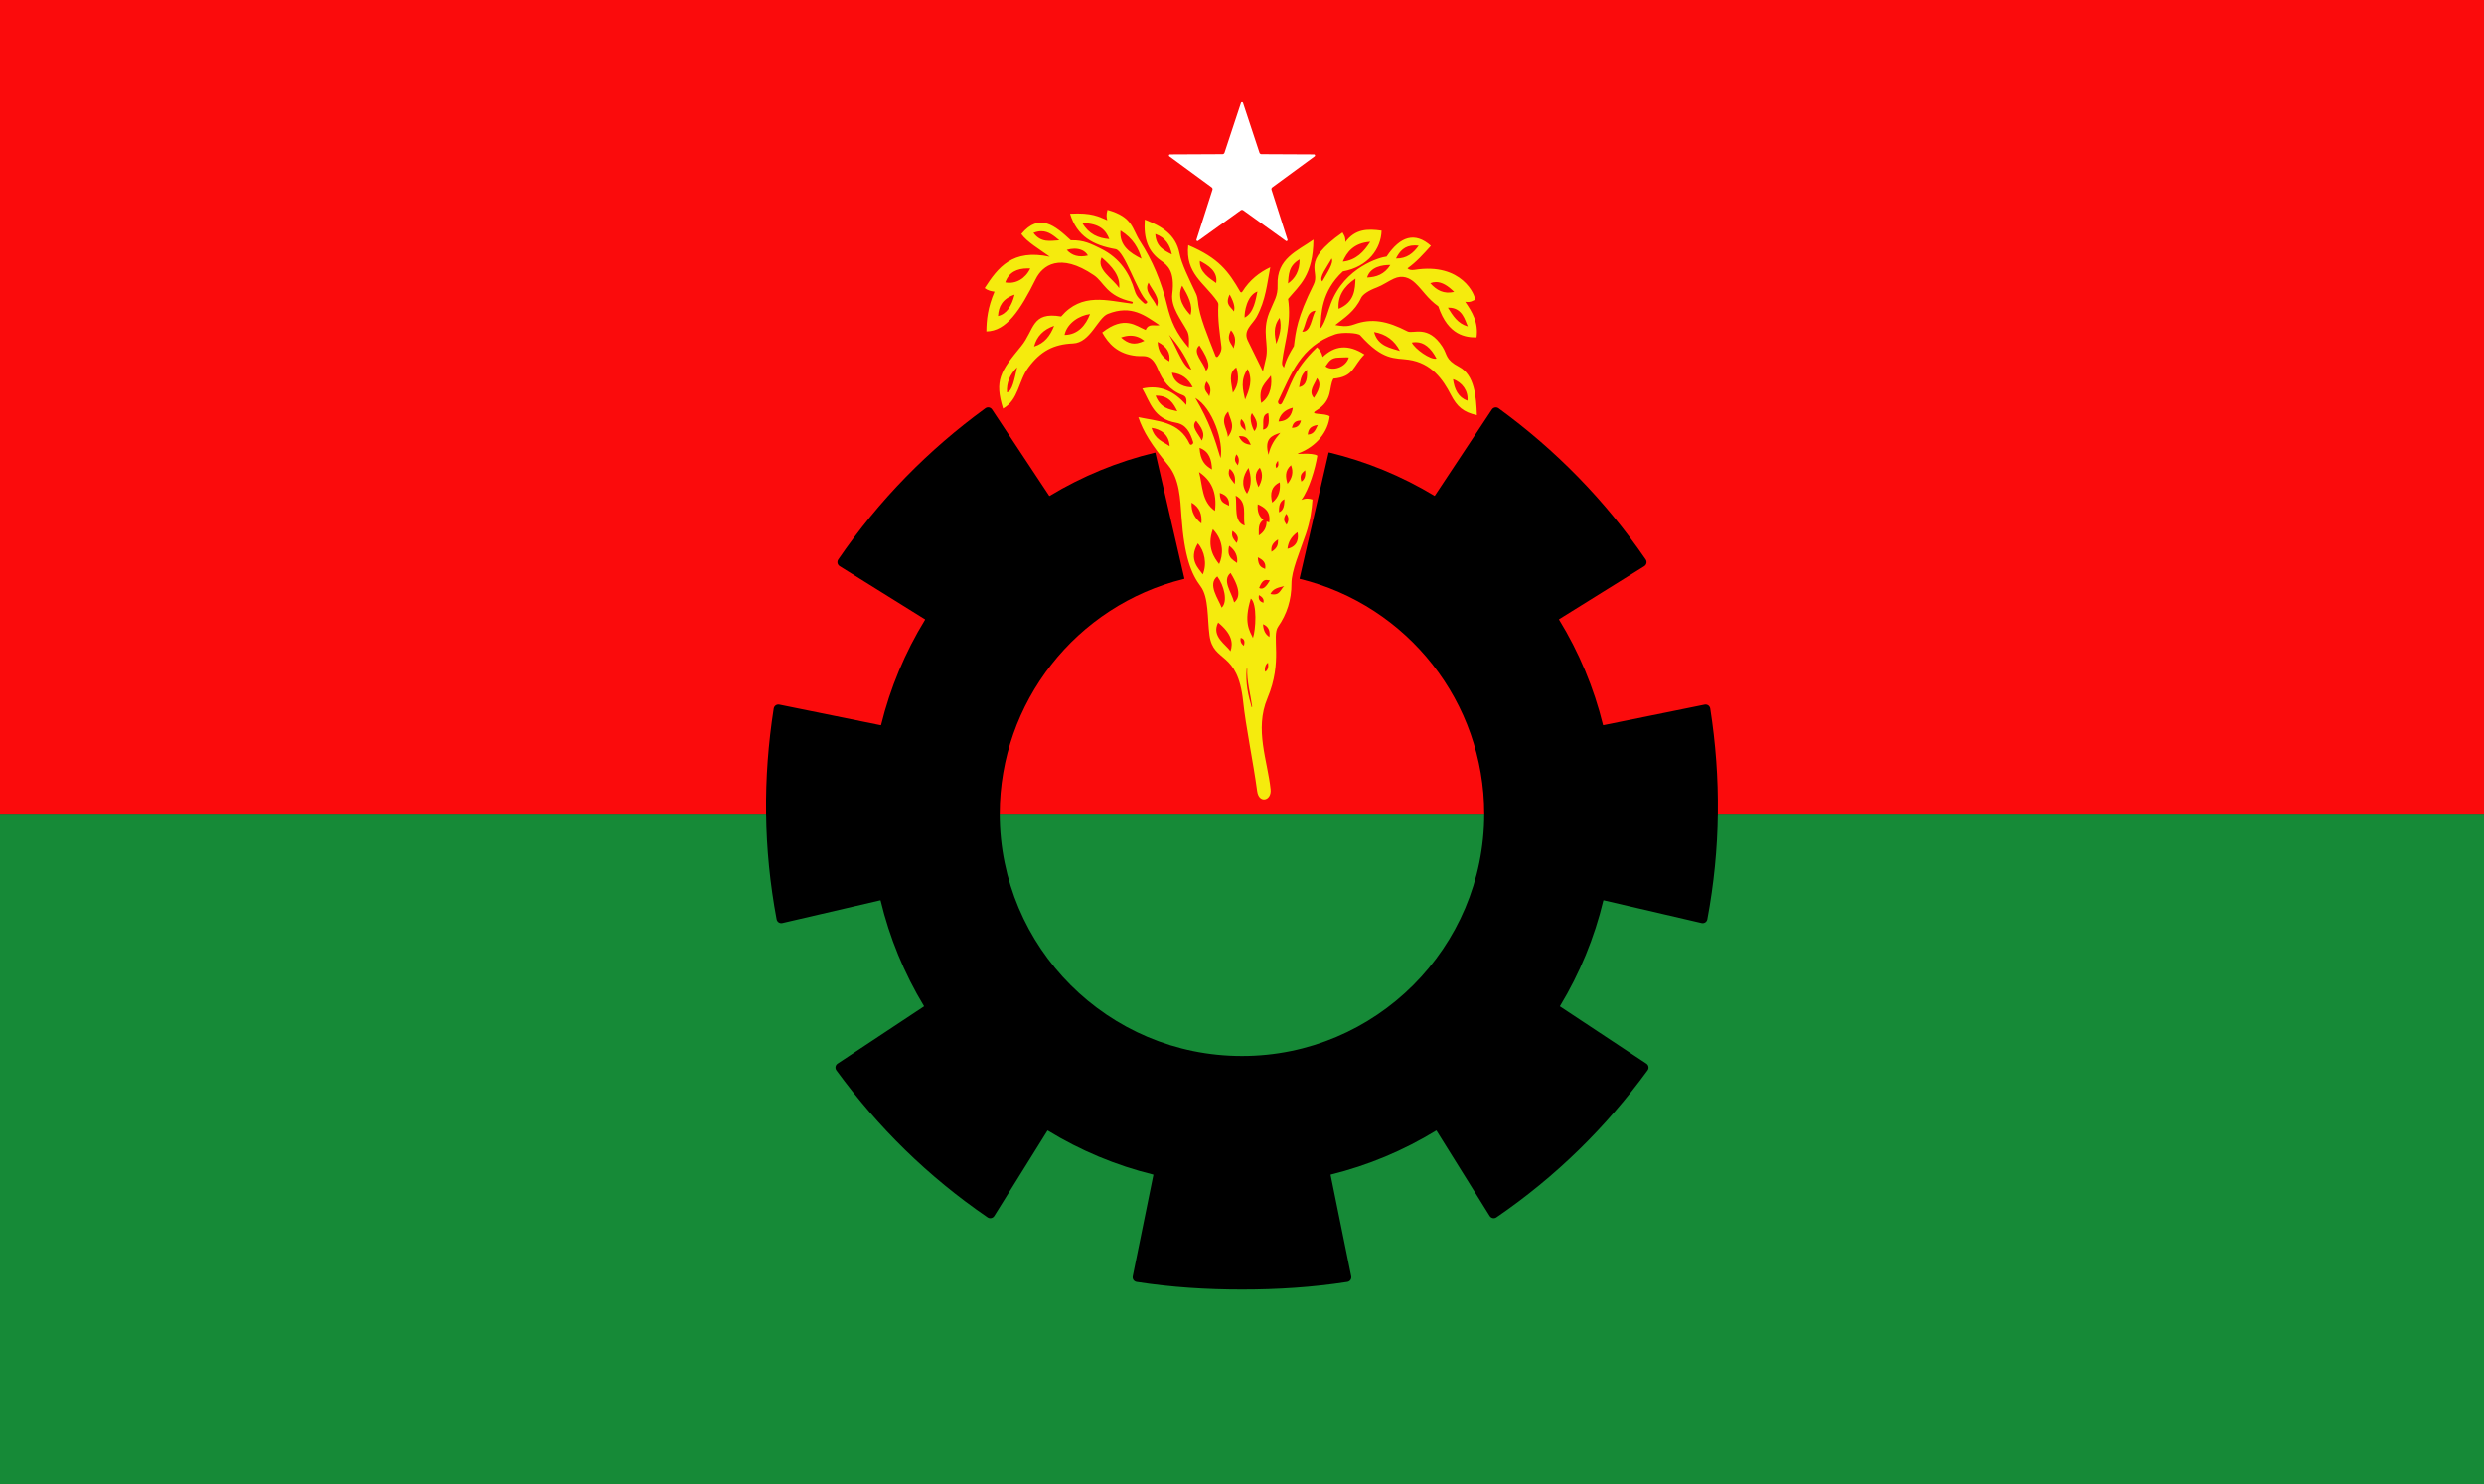 <?xml version="1.0" encoding="UTF-8" standalone="no"?>
<!-- Created with Inkscape (http://www.inkscape.org/) -->

<svg
   width="300"
   height="179.319"
   viewBox="0 0 60 35.864"
   version="1.1"
   id="svg5"
   xml:space="preserve"
   xmlns="http://www.w3.org/2000/svg"
   xmlns:svg="http://www.w3.org/2000/svg"
   xmlns:rdf="http://www.w3.org/1999/02/22-rdf-syntax-ns#"
   xmlns:cc="http://creativecommons.org/ns#"
   xmlns:dc="http://purl.org/dc/elements/1.1/"><rect x="0" y="0" width="60" height="35.864" fill="#333333" stroke="none"/><title
     id="title18346">Bangladesh Nationalist Party - বাংলাদেশ জাতীয়তাবাদী দল</title><defs
     id="defs2" /><g
     id="layer1"
     transform="translate(-36.548,-39.497)"><g
       id="g12934"
       transform="matrix(0.3,0,0,0.3,50.863,33.347)"><path
         id="rect342"
         style="fill:#fb0b0c;fill-rule:evenodd;stroke-width:2.863;stop-color:#000000"
         d="M -47.717,20.5 H 152.283 V 86.051 H -47.717 Z" /><path
         id="rect398"
         style="fill:#168a37;fill-rule:evenodd;stroke-width:4.575;stop-color:#000000"
         d="M -47.717,86.042 H 152.283 V 140.046 H -47.717 Z" /><g
         id="g12926"
         transform="translate(-2.7256503e-5)"><path
           style="font-variation-settings:normal;opacity:1;fill:#000000;fill-opacity:1;fill-rule:evenodd;stroke-width:0.2;stroke-linecap:butt;stroke-linejoin:miter;stroke-miterlimit:4;stroke-dasharray:none;stroke-dashoffset:0;stroke-opacity:1;stop-color:#000000;stop-opacity:1"
           d="m 31.912,53.318 c 0.099,0.018 0.19,0.075 0.251,0.168 l 4.601,6.949 c 0.006,0.009 0.018,0.012 0.027,0.006 2.631,-1.591 5.492,-2.767 8.481,-3.487 0.018,-0.004 0.036,0.007 0.04,0.025 l 2.331,10.104 c 0.004,0.018 -0.007,0.037 -0.025,0.041 -8.707,2.144 -14.833,9.95 -14.842,18.92 -7.8e-5,10.773 8.733,19.506 19.506,19.506 10.773,-7e-5 19.506,-8.733 19.506,-19.506 -0.01,-8.97 -6.135,-16.776 -14.842,-18.92 -0.018,-0.004 -0.03,-0.023 -0.025,-0.041 l 2.334,-10.117 c 0.004,-0.018 0.022,-0.029 0.041,-0.025 2.991,0.721 5.853,1.898 8.485,3.491 0.009,0.005 0.021,0.003 0.027,-0.006 l 4.594,-6.939 c 0.122,-0.184 0.367,-0.229 0.545,-0.099 4.586,3.346 8.559,7.375 11.84,12.171 0.125,0.182 0.072,0.426 -0.115,0.543 L 77.814,70.372 c -0.009,0.006 -0.012,0.018 -0.006,0.027 1.612,2.631 2.808,5.495 3.545,8.491 0.003,0.011 0.013,0.017 0.023,0.015 l 8.154,-1.657 c 0.217,-0.044 0.421,0.097 0.455,0.316 0.877,5.609 0.837,11.267 -0.234,16.978 -0.041,0.217 -0.25,0.352 -0.465,0.302 L 81.402,93.012 c -0.01,-0.002 -0.02,0.004 -0.023,0.014 -0.72,2.999 -1.898,5.868 -3.494,8.507 -0.005,0.009 -0.003,0.021 0.006,0.027 l 6.949,4.601 c 0.184,0.122 0.229,0.366 0.099,0.545 -3.346,4.586 -7.375,8.559 -12.171,11.84 -0.182,0.125 -0.426,0.072 -0.543,-0.115 l -4.28,-6.871 c -0.006,-0.009 -0.018,-0.012 -0.027,-0.006 -2.629,1.612 -5.492,2.807 -8.486,3.545 -0.011,0.002 -0.017,0.013 -0.015,0.023 l 1.66,8.167 c 0.044,0.217 -0.097,0.421 -0.316,0.455 -2.814,0.437 -5.64,0.613 -8.479,0.613 -2.839,0 -5.665,-0.176 -8.479,-0.613 -0.218,-0.034 -0.359,-0.238 -0.315,-0.455 l 1.66,-8.167 c 0.002,-0.01 -0.005,-0.02 -0.015,-0.023 -2.994,-0.738 -5.857,-1.933 -8.486,-3.545 -0.009,-0.006 -0.021,-0.003 -0.027,0.006 l -4.28,6.871 c -0.117,0.188 -0.36,0.24 -0.543,0.115 -4.796,-3.281 -8.825,-7.254 -12.171,-11.84 -0.13,-0.179 -0.085,-0.423 0.099,-0.545 l 6.949,-4.601 c 0.009,-0.006 0.011,-0.018 0.006,-0.027 -1.596,-2.639 -2.774,-5.508 -3.494,-8.507 -0.003,-0.01 -0.013,-0.017 -0.023,-0.014 l -7.885,1.832 c -0.215,0.05 -0.424,-0.085 -0.465,-0.302 -1.071,-5.711 -1.111,-11.369 -0.234,-16.978 0.034,-0.218 0.239,-0.36 0.455,-0.316 l 8.167,1.66 c 0.01,0.002 0.021,-0.005 0.023,-0.015 0.737,-2.994 1.933,-5.857 3.545,-8.486 0.005,-0.009 0.003,-0.021 -0.006,-0.026 l -6.87,-4.28 c -0.188,-0.117 -0.24,-0.361 -0.115,-0.543 3.281,-4.796 7.254,-8.825 11.84,-12.171 0.089,-0.065 0.195,-0.086 0.294,-0.068 z"
           id="path12914" /><path
           id="path12727"
           style="font-variation-settings:normal;display:inline;opacity:1;fill:#f5eb0d;fill-opacity:1;fill-rule:evenodd;stroke-width:0.2;stroke-linecap:butt;stroke-linejoin:miter;stroke-miterlimit:4;stroke-dasharray:none;stroke-dashoffset:0;stroke-opacity:1;stop-color:#000000;stop-opacity:1"
           d="m 41.45,37.4 c -0.106,0.422 -0.074,0.582 -0.016,0.84 -0.684,-0.286 -1.207,-0.628 -2.995,-0.528 0.565,1.836 1.864,2.539 3.663,2.855 0.723,0.127 1.723,3.439 2.521,4.202 0.111,0.106 -0.116,0.259 -0.216,0.164 -0.292,-0.278 -0.609,-0.497 -0.767,-1.029 -0.387,-1.306 -1.137,-2.607 -2.754,-3.393 -0.716,-0.348 -1.333,-0.689 -2.383,-0.655 -1.261,-1.164 -2.526,-2.263 -3.986,-0.506 0.471,0.657 1.471,1.23 2.295,1.831 -3.009,-0.656 -4.182,0.868 -5.246,2.523 0.233,0.189 0.509,0.25 0.792,0.29 -0.548,1.274 -0.647,2.266 -0.655,3.199 1.6,-0.02 2.712,-1.67 3.976,-4.22 0.532,-1.073 1.924,-2.178 4.681,-0.304 0.838,0.569 0.982,1.672 3.074,2.133 0.095,0.021 0.062,0.163 -0.03,0.152 -1.976,-0.236 -4.009,-0.915 -5.682,1.036 -2.41,-0.418 -2.131,1.072 -3.23,2.407 -1.665,2.022 -2.15,2.737 -1.447,5.013 1.275,-0.727 1.221,-2.211 2.048,-3.322 0.962,-1.293 2.002,-1.864 3.586,-1.929 1.398,-0.057 1.988,-2.054 2.8,-2.377 1.913,-0.761 3.014,0.142 4.158,0.905 -0.386,0.101 -0.865,-0.189 -1.109,0.388 -0.769,-0.308 -1.691,-1.221 -3.501,0.205 0.503,0.888 1.23,1.732 2.747,1.886 0.617,0.062 1.2,-0.234 1.734,1.055 0.379,0.913 0.906,1.701 2.02,2.112 0.361,0.133 0.285,0.52 0.264,0.786 -0.957,-1.111 -2.103,-1.649 -3.534,-1.325 0.636,1.119 0.902,2.433 2.726,2.758 0.794,0.141 1.124,0.765 1.368,1.551 0.046,0.148 -0.202,0.322 -0.286,0.14 -0.836,-1.805 -2.567,-1.809 -4.131,-2.144 0.4,1.172 1.044,2.213 2.413,3.878 0.917,1.115 0.962,2.698 1.065,4.163 0.227,3.225 0.795,4.594 1.539,5.584 0.665,0.886 0.532,2.585 0.715,3.946 0.304,2.263 2.272,1.182 2.706,5.307 0.218,2.068 0.812,4.873 1.13,7.243 0.138,1.028 1.178,0.783 1.082,-0.151 -0.234,-2.283 -1.313,-4.814 -0.254,-7.334 1.259,-2.997 0.314,-4.983 0.862,-5.765 0.697,-0.995 1.077,-2.164 1.072,-3.466 -0.004,-1.024 0.671,-2.564 1.158,-3.991 0.363,-1.064 0.479,-1.987 0.534,-2.782 -0.248,-0.074 -0.505,-0.133 -0.894,0.032 0.628,-0.848 1.124,-2.552 1.284,-3.562 -0.43,-0.302 -1.921,-0.043 -1.5,-0.201 1.45,-0.544 2.373,-1.754 2.497,-2.964 -0.361,-0.295 -1.729,-0.078 -1.098,-0.458 1.402,-0.845 0.994,-1.884 1.4,-2.582 1.665,-0.146 1.565,-1.03 2.496,-1.948 -1.325,-0.856 -2.409,-0.711 -3.361,0.205 -0.103,-0.404 -0.271,-0.623 -0.459,-0.784 -2.04,1.968 -2.084,3.141 -2.805,4.483 -0.157,0.293 -0.402,0.018 -0.318,-0.156 1.029,-2.13 1.796,-4.421 4.601,-5.378 0.527,-0.18 1.822,-0.119 2.003,0.084 1.842,2.069 2.78,1.812 3.88,1.968 1.868,0.264 2.791,1.612 3.411,2.816 0.505,0.982 1.024,1.421 2.102,1.653 -0.053,-1.478 -0.183,-3.239 -1.432,-3.893 -1.134,-0.593 -0.927,-0.982 -1.341,-1.622 -1.168,-1.807 -2.367,-1.006 -2.811,-1.234 -1.643,-0.846 -2.887,-1.084 -4.296,-0.564 -0.631,0.233 -1.093,0.12 -1.523,0.054 0.739,-0.59 1.566,-1.091 2.079,-2.186 0.129,-0.275 0.59,-0.591 1.261,-0.839 0.462,-0.171 0.912,-0.498 1.368,-0.707 0.699,-0.321 1.269,-0.083 1.729,0.35 0.635,0.597 0.959,1.226 1.86,1.876 0.794,2.382 2.274,2.507 3.076,2.496 0.165,-1.189 -0.344,-2.042 -0.914,-2.864 0.469,0.065 0.575,-0.079 0.792,-0.16 0.05,-0.336 -1.044,-3.026 -4.877,-2.409 -0.261,0.042 -0.459,-0.012 -0.56,-0.124 0.709,-0.498 1.295,-1.16 1.885,-1.815 -1.271,-1.125 -2.457,-0.791 -3.566,0.867 -0.487,0.044 -3.38,0.839 -4.487,3.781 -0.26,0.691 -0.403,1.352 -0.754,1.896 -0.086,0.133 -0.088,0.052 -0.086,0.021 0.059,-1.065 0.062,-2.888 1.81,-4.503 2.037,-0.372 3.067,-1.817 3.113,-3.28 -1.127,-0.163 -2.13,-0.143 -2.914,0.921 0.009,-0.473 -0.134,-0.568 -0.232,-0.775 -3.469,2.44 -1.761,3.053 -2.327,4.191 -1.336,2.689 -1.437,3.758 -1.585,4.955 -0.292,0.498 -0.593,0.965 -0.807,1.737 -0.06,-0.133 -0.184,-0.146 -0.137,-0.518 0.204,-1.629 0.759,-3.056 0.472,-5.012 0.922,-1.109 2.012,-1.882 2.041,-4.777 -1.326,0.933 -2.967,1.527 -2.887,3.657 0.034,0.911 -0.291,1.271 -0.673,2.231 -0.609,1.53 -0.007,2.564 -0.264,3.672 l -0.244,1.051 -1.216,-2.483 c -0.405,-0.826 0.386,-1.31 0.711,-1.907 0.742,-1.363 0.834,-2.665 1.099,-3.997 -0.881,0.418 -1.658,1.023 -2.249,1.965 -0.05,0.08 -0.127,0.08 -0.175,-0.002 -0.935,-1.616 -1.697,-2.691 -4.18,-3.745 -0.245,2.28 1.269,3.016 2.317,4.503 0.052,0.074 0.115,0.185 0.11,0.276 -0.067,1.226 0.112,2.288 0.244,3.38 0.035,0.286 -0.074,0.571 -0.28,0.807 -0.066,0.076 -0.158,0.053 -0.195,-0.041 -0.59,-1.526 -1.313,-3.185 -1.411,-4.373 -0.015,-0.179 -0.072,-0.457 -0.149,-0.62 -0.611,-1.293 -1.174,-2.421 -1.337,-3.26 -0.299,-1.54 -1.46,-2.202 -2.798,-2.729 -0.112,1.611 0.299,2.599 1.297,3.305 0.527,0.373 1.148,0.83 0.918,2.683 -0.13,1.051 0.706,2.066 1.197,2.979 0.174,0.324 0.163,0.815 0.129,1.357 -1.021,-1.21 -1.424,-2.078 -1.767,-3.501 -0.428,-1.78 -1.161,-3.545 -2.155,-5.074 -0.658,-1.012 -0.554,-1.954 -2.623,-2.532 z m -2.022,1.064 c 1.439,0.034 1.908,0.607 2.171,1.295 -0.882,-0.071 -1.647,-0.395 -2.171,-1.295 z m 3.073,0.606 c 1.029,0.637 1.446,1.431 1.691,2.268 -0.938,-0.467 -1.801,-1.063 -1.691,-2.268 z m -6.375,0.054 c 0.597,-0.003 1.017,0.38 1.451,0.732 -0.724,0.034 -1.47,0.232 -2.084,-0.598 0.233,-0.093 0.442,-0.133 0.633,-0.134 z m 9.175,0.22 c 0.867,0.306 1.186,0.929 1.337,1.649 C 46.007,40.673 45.359,40.375 45.301,39.344 Z m 17.307,0.629 c -0.507,0.802 -1.147,1.49 -2.209,1.6 0.308,-0.732 0.867,-1.508 2.209,-1.6 z m 3.594,0.293 c 0.096,-7e-5 0.198,0.006 0.306,0.019 -0.429,0.605 -0.965,1.057 -1.828,1.036 0.293,-0.572 0.673,-1.054 1.522,-1.055 z M 38.787,40.529 c 0.006,-3.5e-5 0.013,-3.5e-5 0.019,0 0.452,0.002 0.857,0.173 1.071,0.55 -0.718,0.17 -1.293,0.011 -1.702,-0.452 0.204,-0.063 0.412,-0.097 0.612,-0.098 z m 2.195,0.708 c 0.84,0.723 1.521,1.489 1.409,2.468 -0.537,-0.812 -1.866,-1.503 -1.409,-2.468 z m 18.518,0.084 c 0.204,0.334 -0.352,1.138 -0.754,1.847 -0.32,-0.295 0.401,-1.174 0.754,-1.847 z m -2.579,0.072 c 0.006,0.941 -0.372,1.553 -0.937,1.939 0.068,-0.677 0.014,-1.399 0.937,-1.939 z m -8.029,0.124 c 0.623,0.322 1.476,0.831 1.311,1.781 -0.507,-0.369 -1.373,-0.885 -1.311,-1.781 z m 15.286,0.325 c 0.018,0 0.035,2.32e-4 0.052,3.91e-4 -0.478,0.764 -1.144,0.982 -1.874,1.009 0.266,-0.885 1.269,-1.009 1.822,-1.009 z m -29.162,0.278 c 0.014,-1.02e-4 0.027,-4.3e-5 0.041,0 0.058,2e-4 0.117,0.002 0.177,0.004 -0.379,0.809 -1.169,1.286 -2.009,1.12 0.29,-0.819 0.939,-1.118 1.791,-1.125 z M 61.418,42.938 c -0.032,0.827 -0.046,1.887 -1.357,2.435 -0.081,-0.979 0.388,-1.778 1.357,-2.435 z m 6.481,0.279 c 0.492,-0.002 0.98,0.305 1.464,0.793 -0.825,0.195 -1.421,-0.137 -1.918,-0.7 0.152,-0.062 0.303,-0.092 0.454,-0.093 z m -23.141,0.049 c 0.308,0.635 0.971,1.27 0.662,1.918 -0.247,-0.639 -1.075,-1.218 -0.662,-1.918 z m 2.709,0.243 c 0.465,0.796 0.906,1.591 0.668,2.359 -0.383,-0.405 -1.181,-1.34 -0.668,-2.359 z m 6.057,0.467 c -0.138,0.654 -0.28,1.721 -1.029,2.102 -0.03,-0.412 0.17,-1.775 1.029,-2.102 z m -2.232,0.244 c 0.428,0.788 0.412,1.106 0.339,1.363 -0.228,-0.371 -0.746,-0.534 -0.339,-1.363 z m -17.318,0.011 c -0.235,0.923 -0.642,1.56 -1.336,1.723 0.045,-0.756 0.347,-1.396 1.336,-1.723 z m 34.949,1.049 c 0.007,-5.9e-5 0.013,-5e-5 0.02,0 1.108,0.007 1.296,1.043 1.523,1.51 -0.819,-0.228 -1.205,-0.875 -1.605,-1.508 0.021,-7.78e-4 0.042,-0.001 0.062,-0.002 z m -10.724,0.245 c -0.337,0.585 -0.353,1.719 -1.07,1.691 0.343,-0.598 0.326,-1.666 1.07,-1.691 z m -18.15,0.269 c -0.34,0.892 -0.974,1.671 -2.052,1.68 0.208,-0.976 1.224,-1.58 2.052,-1.68 z m 15.265,0.302 c 0.199,0.789 -0.016,1.448 -0.269,2.095 -0.121,-0.681 -0.292,-1.358 0.269,-2.095 z m -18.157,0.646 c -0.32,0.8 -0.755,1.399 -1.615,1.668 0.213,-0.82 0.751,-1.376 1.615,-1.668 z m 14.241,0.354 c 0.456,0.525 0.348,0.994 0.206,1.459 -0.168,-0.423 -0.624,-0.664 -0.206,-1.459 z m 11.521,0.145 c 0.954,0.16 1.643,0.673 2.08,1.523 -0.667,-0.222 -1.785,-0.357 -2.08,-1.523 z m -16.507,0.213 c 0.741,0.871 1.198,1.515 1.798,2.811 -0.618,-0.089 -1.106,-1.578 -1.798,-2.811 z m -3.13,0.08 c 0.007,-9.7e-5 0.015,5e-6 0.022,0 0.422,-3.04e-4 0.792,0.147 1.119,0.414 -0.803,0.393 -1.308,0.238 -1.88,-0.269 0.263,-0.095 0.509,-0.142 0.739,-0.145 z m 2.209,0.498 c 0.751,0.373 1.047,0.902 0.945,1.569 -0.571,-0.324 -0.921,-0.819 -0.945,-1.569 z m 20.77,0.023 c 0.007,-4.5e-5 0.013,-4.6e-5 0.02,0 0.644,0.004 1.202,0.434 1.664,1.325 -0.484,0.133 -1.772,-0.804 -1.988,-1.293 0.103,-0.021 0.204,-0.031 0.303,-0.032 z m -17.405,0.264 c 0.883,1.337 0.818,1.803 0.523,2.047 -0.168,-0.669 -1.166,-1.498 -0.523,-2.047 z m 11.852,0.959 c 0.074,8.8e-5 0.136,0.003 0.174,0.009 -0.229,0.804 -1.325,1.151 -1.874,0.721 0.242,-0.321 0.393,-0.71 1.064,-0.709 0.088,1.13e-4 0.414,-0.022 0.636,-0.021 z m -26.529,0.803 c -0.21,0.912 -0.385,1.955 -0.819,2.018 -0.041,-0.753 0.221,-1.428 0.819,-2.018 z m 17.645,0.01 c 0.198,0.663 0.24,1.336 -0.275,2.041 -0.106,-0.755 -0.409,-1.585 0.275,-2.041 z m 0.91,0.124 c 0.448,0.896 0.135,1.683 -0.205,2.467 -0.164,-0.781 -0.408,-1.547 0.205,-2.467 z m 4.783,0.064 c 0.019,0.552 0.026,1.281 -0.641,1.4 0.113,-0.486 0.108,-0.995 0.641,-1.4 z m -10.869,0.236 c 0.795,0.076 1.307,0.489 1.668,1.17 -0.464,0.048 -1.514,-0.194 -1.668,-1.17 z m 7.96,0.233 c 0.09,0.557 0.063,1.631 -0.776,2.208 -0.268,-1.273 0.374,-1.619 0.776,-2.208 z m 3.711,0.205 c 0.236,0.292 0.38,0.652 -0.248,1.594 -0.485,-0.531 0.05,-1.063 0.248,-1.594 z m 10.956,0.086 c 0.73,0.237 1.249,0.962 1.158,1.734 -0.738,-0.268 -1.053,-0.916 -1.158,-1.734 z m -19.849,0.183 c 0.424,0.456 0.331,0.83 0.221,1.201 -0.152,-0.346 -0.578,-0.502 -0.221,-1.201 z m -4.029,1.143 c 1.019,7.68e-4 1.385,0.653 1.681,1.258 -0.641,-0.145 -1.355,-0.237 -1.756,-1.257 0.025,-7.96e-4 0.05,-0.001 0.075,-0.001 z m 3.124,0.182 c 1.396,0.804 2.301,3.533 2.034,4.847 -0.462,-1.553 -0.892,-2.912 -2.034,-4.847 z m 7.854,0.792 c -0.073,0.559 -0.346,1.074 -1.153,1.11 0.116,-0.517 0.435,-0.923 1.153,-1.11 z m -5.209,0.312 c 0.138,0.634 0.658,1.144 -0.022,2.041 -0.029,-0.677 -0.689,-1.3 0.022,-2.041 z m 3.231,0.122 c 0.143,0.944 -0.061,1.292 -0.425,1.323 0.084,-0.485 -0.151,-1.175 0.425,-1.323 z m -1.309,0.005 c 0.296,0.451 0.603,0.901 0.206,1.432 -0.046,0.06 -0.525,-0.998 -0.206,-1.432 z m -0.877,0.475 c 0.308,0.248 0.359,0.59 0.366,0.948 -0.201,-0.25 -0.578,-0.351 -0.366,-0.948 z m 4.771,0.119 c 0.004,-6.2e-5 0.008,2.9e-5 0.012,0 0.012,-7.6e-5 0.024,-2.34e-4 0.036,0 -0.103,0.449 -0.379,0.589 -0.735,0.583 0.083,-0.3 0.202,-0.575 0.687,-0.583 z m -8.386,0.021 c 0.734,0.882 0.615,1.263 0.447,1.589 -0.247,-0.538 -0.926,-1.115 -0.447,-1.589 z m 9.787,0.334 c -0.171,0.353 -0.292,0.754 -0.808,0.775 0.043,-0.349 0.13,-0.68 0.808,-0.775 z m -13.385,0.232 c 0.763,0.105 1.404,0.53 1.465,1.476 -0.542,-0.376 -1.19,-0.527 -1.465,-1.476 z m 10.371,0.4 c -0.425,0.482 -0.798,1.015 -0.952,1.767 -0.372,-1.325 0.286,-1.55 0.952,-1.767 z m -3.219,0.267 c 0.005,-6.6e-5 0.011,0 0.016,0 0.557,-0.001 0.666,0.371 0.83,0.696 -0.382,-0.043 -0.739,-0.164 -0.964,-0.69 0.041,-0.004 0.081,-0.006 0.118,-0.007 z m -3.287,0.944 c 0.797,0.287 0.973,0.967 1.005,1.737 -0.585,-0.33 -0.932,-0.714 -1.005,-1.737 z m 2.971,0.518 c 0.26,0.296 0.216,0.592 0.114,0.887 -0.152,-0.217 -0.371,-0.388 -0.114,-0.887 z m 3.343,0.516 c 0.027,0.204 0.101,0.413 -0.129,0.593 -0.13,-0.25 -0.004,-0.422 0.129,-0.593 z m 1.052,0.36 c 0.232,0.579 0.074,1.064 -0.282,1.501 -0.154,-0.518 -0.244,-1.032 0.282,-1.501 z m -2.512,0.2 c 0.305,0.547 0.173,1.063 -0.108,1.568 -0.245,-0.567 -0.372,-1.115 0.108,-1.568 z m -0.911,0.016 c 0.219,0.685 0.298,1.374 -0.118,2.079 -0.496,-0.681 -0.348,-1.424 0.118,-2.079 z m -1.514,0.066 c 0.415,0.338 0.488,0.764 0.396,1.234 -0.227,-0.369 -0.649,-0.649 -0.396,-1.234 z m 6.071,0.128 c 0.058,0.409 -0.016,0.731 -0.302,0.911 -0.183,-0.597 0.102,-0.71 0.302,-0.911 z m -8.539,0.146 c 0.962,0.637 1.474,1.614 1.28,3.123 -1.08,-0.745 -0.977,-2.026 -1.28,-3.123 z m 6.498,0.823 c 0.061,0.605 -0.04,1.174 -0.605,1.637 -0.209,-0.763 -0.049,-1.331 0.605,-1.637 z m -4.826,0.857 c 0.587,0.182 0.79,0.547 0.738,1.034 -0.308,-0.218 -0.741,-0.184 -0.738,-1.034 z m 1.277,0.216 c 0.995,0.531 0.553,1.555 0.728,2.412 -0.902,-0.291 -0.603,-1.515 -0.728,-2.412 z m 3.923,0.286 c 0.012,0.741 -0.189,0.957 -0.438,1.055 -0.006,-0.438 0.024,-0.856 0.438,-1.055 z M 48.227,60.982 c 0.663,0.38 0.855,0.971 0.786,1.68 C 48.507,62.252 48.174,61.736 48.227,60.982 Z m 5.321,0.129 c 0.565,0.254 1.052,0.578 0.925,1.462 -0.075,-0.019 -0.146,-0.043 -0.212,-0.07 4.61e-4,0.443 -0.167,0.831 -0.626,1.124 0.006,-0.461 -0.085,-0.956 0.375,-1.26 -0.348,-0.246 -0.516,-0.659 -0.462,-1.256 z m 2.296,0.765 c 0.241,0.292 0.208,0.589 0.027,0.889 -0.145,-0.224 -0.352,-0.416 -0.027,-0.889 z m -5.903,1.246 c 0.942,0.993 0.812,2.132 0.503,2.811 -0.378,-0.475 -1.031,-1.366 -0.503,-2.811 z m 1.577,0.133 c 0.381,0.273 0.564,0.585 0.327,0.979 -0.188,-0.273 -0.465,-0.485 -0.327,-0.979 z m 5.229,0.107 c 0.093,0.403 0.078,1.141 -0.804,1.337 0.051,-0.501 0.276,-0.958 0.804,-1.337 z m -1.562,0.584 c -0.005,0.375 -0.006,0.669 -0.527,0.995 -0.06,-0.405 0.063,-0.701 0.527,-0.995 z m -6.456,0.318 c 0.536,0.597 0.762,1.656 0.396,2.498 -0.281,-0.439 -1.192,-1.155 -0.396,-2.498 z m 2.521,0.191 c 0.506,0.381 0.709,0.847 0.636,1.39 -0.377,-0.285 -0.852,-0.463 -0.636,-1.39 z m 2.306,0.931 c 0.379,0.19 0.688,0.416 0.59,0.939 -0.322,-0.135 -0.567,-0.245 -0.59,-0.939 z m -2.195,1.257 c 0.931,1.494 0.646,2.093 0.291,2.375 -0.201,-0.823 -0.999,-1.757 -0.291,-2.375 z m -1.066,0.28 c 0.54,0.723 0.876,2.042 0.35,2.515 -0.23,-0.655 -1.174,-1.876 -0.35,-2.515 z m 3.949,0.287 c 0.003,-5.6e-5 0.006,3e-6 0.009,0 0.093,-1e-4 0.184,0.025 0.277,0.036 -0.267,0.447 -0.542,0.804 -0.868,0.609 0.205,-0.532 0.396,-0.642 0.583,-0.645 z m 1.432,0.497 c -0.31,0.268 -0.338,0.812 -1.105,0.632 0.21,-0.451 0.669,-0.524 1.105,-0.632 z m -2.031,0.723 c 0.374,0.198 0.407,0.407 0.361,0.62 C 53.77,68.955 53.564,68.831 53.645,68.431 Z m -0.65,0.274 c 0.519,0.401 0.399,2.525 0.168,3.177 -0.274,-0.586 -0.761,-1.243 -0.168,-3.177 z m -2.632,1.934 c 1.121,0.923 1.218,1.649 0.996,2.313 -0.346,-0.529 -1.568,-1.195 -0.996,-2.313 z m 3.611,0.134 c 0.434,0.179 0.594,0.531 0.51,1.036 -0.253,-0.192 -0.478,-0.433 -0.51,-1.036 z m -1.79,1.097 c 0.369,0.101 0.311,0.405 0.251,0.647 -0.178,-0.149 -0.328,-0.318 -0.251,-0.647 z m 2.193,2.007 c 0.052,0.328 -0.005,0.607 -0.226,0.729 -0.074,-0.197 0.002,-0.609 0.226,-0.729 z m -1.693,0.467 c 0.012,-4e-5 0.023,0.011 0.021,0.044 -0.045,0.951 0.266,2.064 0.389,2.962 0.013,0.096 -0.02,0.15 -0.037,0.092 -0.267,-0.909 -0.506,-1.931 -0.397,-3.078 10e-4,-0.009 0.013,-0.02 0.025,-0.02 z" /><path
           style="font-variation-settings:normal;opacity:1;fill:#ffffff;fill-opacity:1;fill-rule:evenodd;stroke-width:0.2;stroke-linecap:butt;stroke-linejoin:miter;stroke-miterlimit:4;stroke-dasharray:none;stroke-dashoffset:0;stroke-opacity:1;stop-color:#000000;stop-opacity:1"
           d="m 52.283,28.728 a 0.087,0.087 0 0 1 0.082,0.06 l 1.323,4.008 a 0.175,0.175 0 0 0 0.166,0.12 l 4.221,0.02 a 0.087,0.087 0 0 1 0.051,0.157 l -3.403,2.497 a 0.175,0.175 0 0 0 -0.063,0.195 l 1.286,4.02 a 0.087,0.087 0 0 1 -0.134,0.097 l -3.427,-2.465 a 0.175,0.175 0 0 0 -0.205,0 l -3.427,2.465 a 0.087,0.087 0 0 1 -0.134,-0.097 l 1.286,-4.02 a 0.175,0.175 0 0 0 -0.063,-0.195 L 46.439,33.093 a 0.087,0.087 0 0 1 0.051,-0.157 l 4.221,-0.02 a 0.175,0.175 0 0 0 0.166,-0.12 L 52.2,28.788 a 0.087,0.087 0 0 1 0.082,-0.06 z"
           id="path12921" /></g></g></g></svg>
